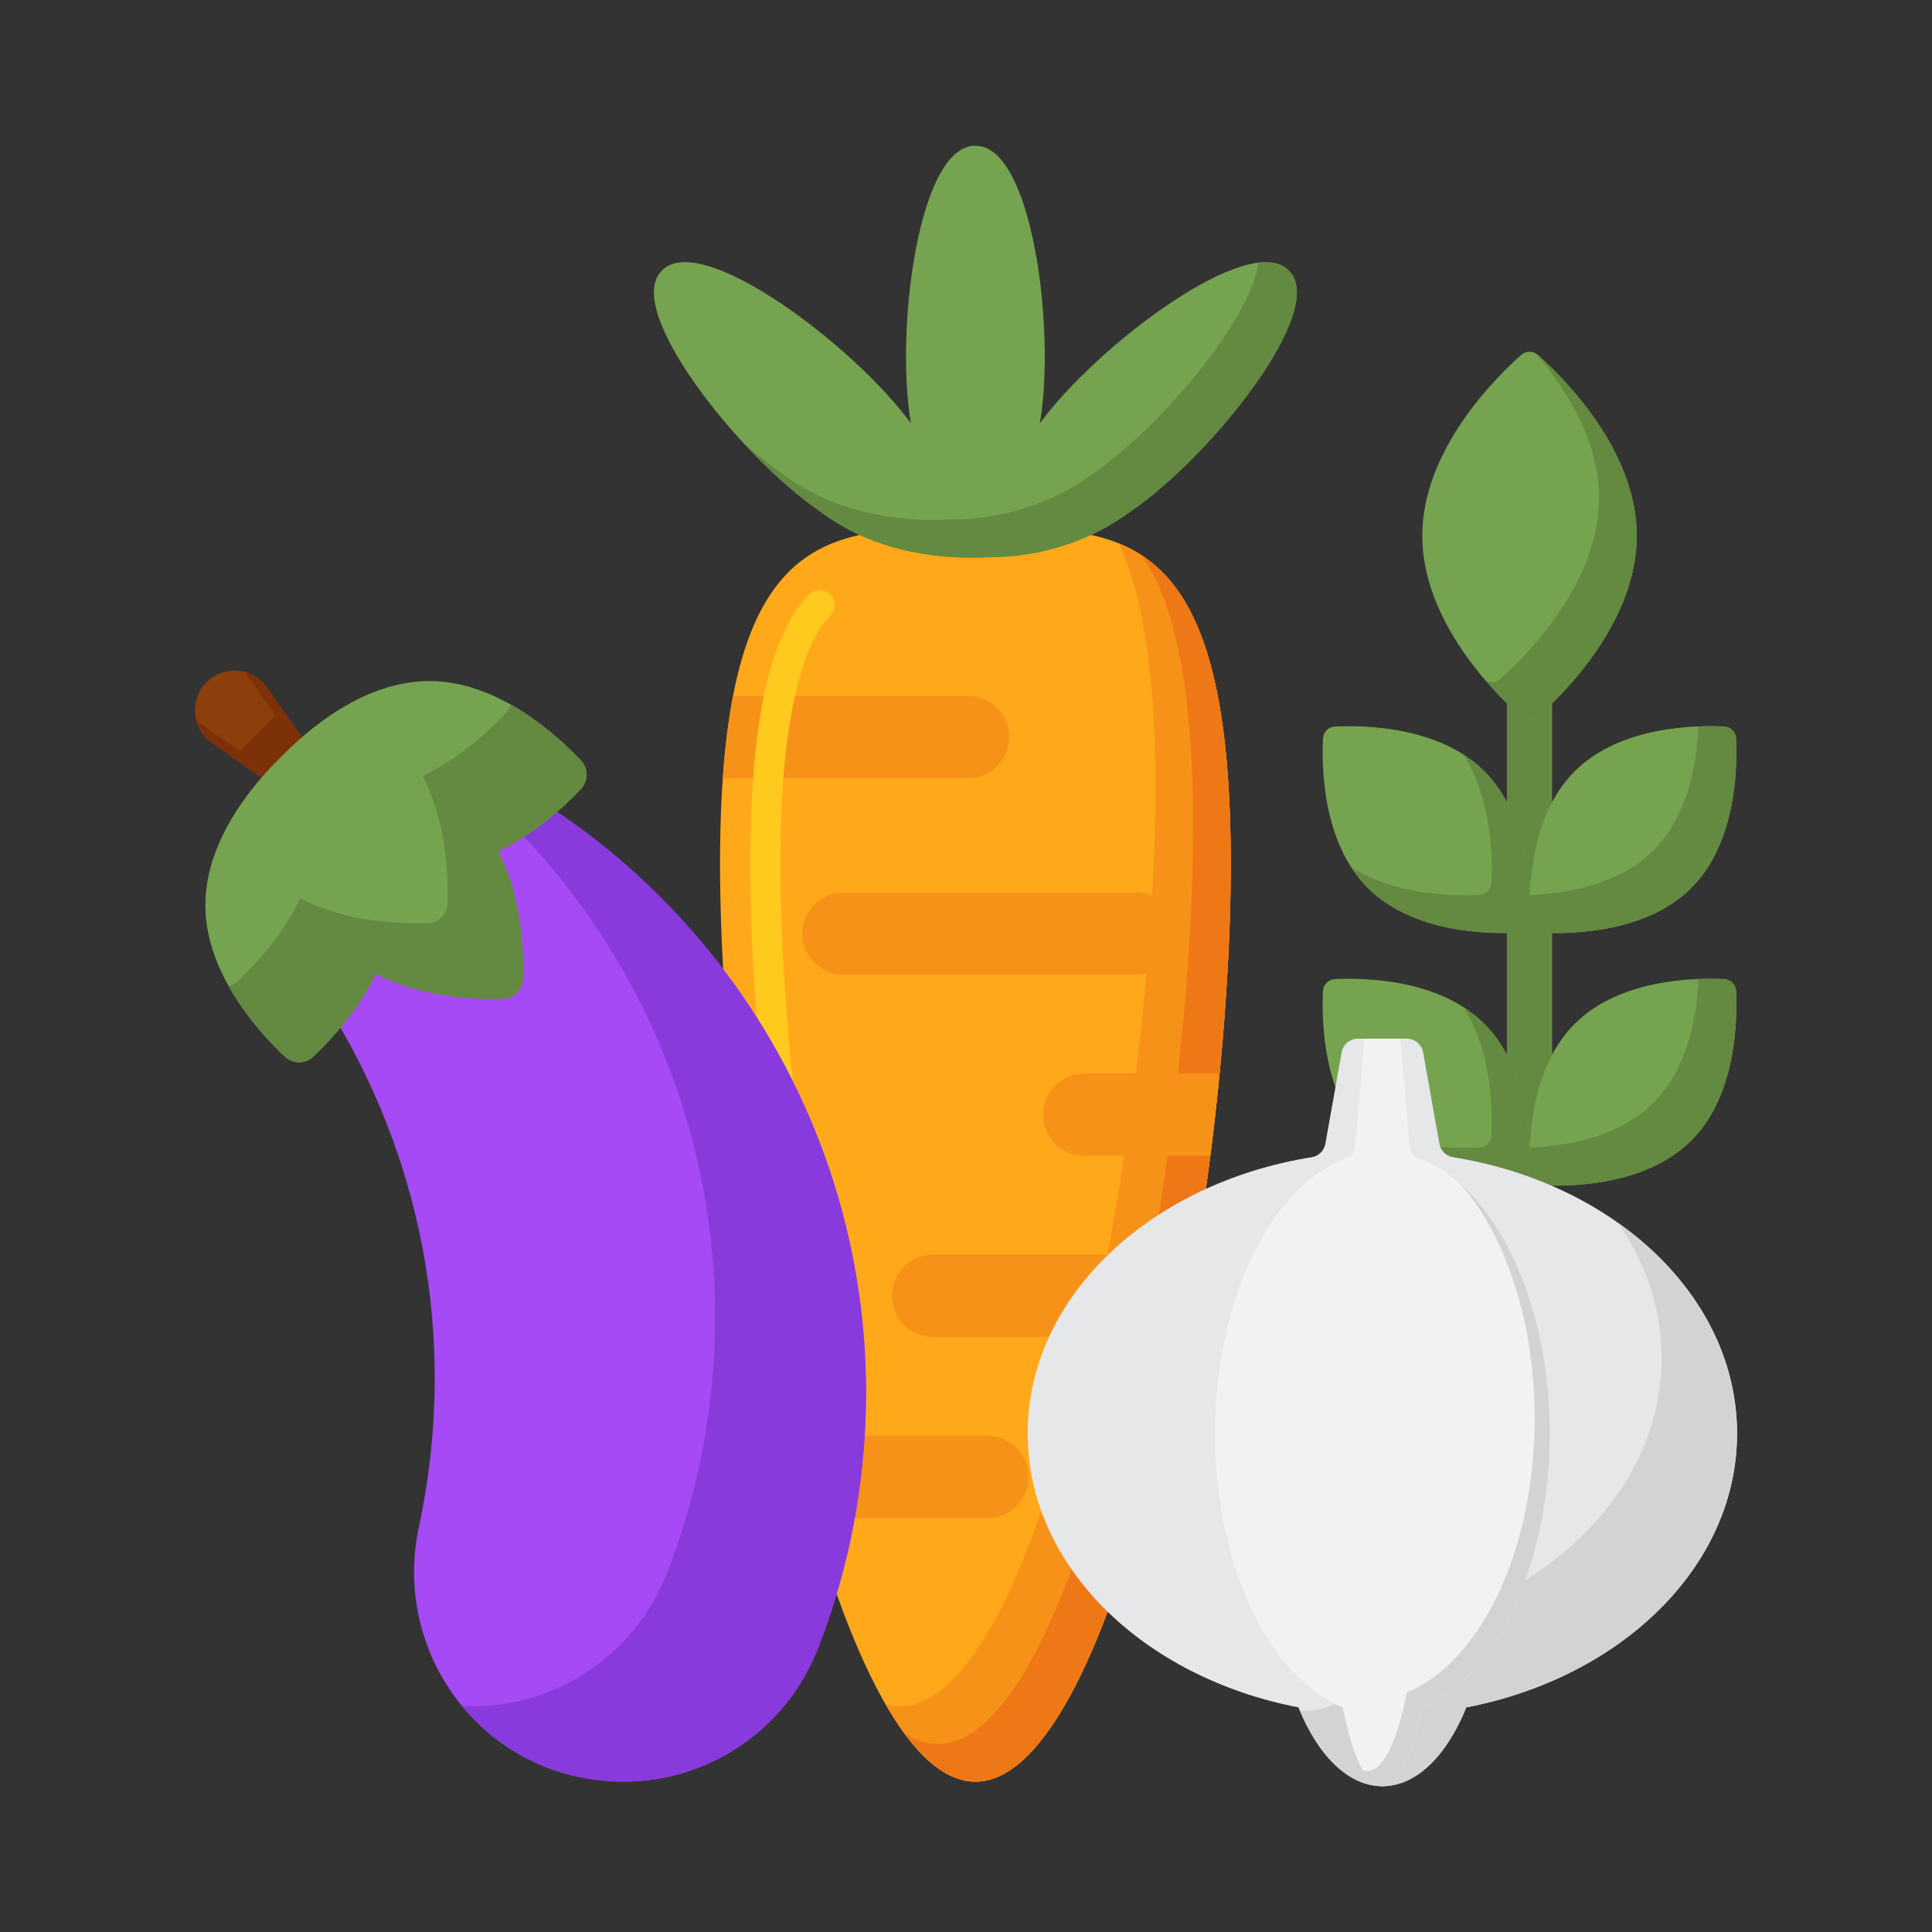 <svg id="Layer_1" enable-background="new 0 0 256 256" height="512" viewBox="0 0 256 256" width="512" xmlns="http://www.w3.org/2000/svg"><rect x="0" y="0" width="256" height="256" fill="#333333" stroke="none"/><g><g><g><g><path d="m202.67 170.381c-1.657 0-3-1.343-3-3v-85.515c0-1.657 1.343-3 3-3s3 1.343 3 3v85.515c0 1.657-1.343 3-3 3z" fill="#648940"/></g></g><g><g><path d="m201.577 94.99c.625.553 1.561.553 2.187 0 3.329-2.943 13.117-12.566 13.117-23.984 0-11.417-9.787-21.04-13.117-23.984-.625-.553-1.561-.553-2.187 0-3.329 2.943-13.117 12.566-13.117 23.984s9.787 21.041 13.117 23.984z" fill="#76a34f"/></g></g><g><g><path d="m203.763 47.023c-.088-.078-.183-.145-.282-.201 3.927 4.569 8.399 11.467 8.399 19.184 0 11.417-9.787 21.04-13.117 23.983-.537.475-1.303.541-1.905.201 1.882 2.19 3.639 3.846 4.718 4.799.625.553 1.561.553 2.187 0 3.329-2.943 13.117-12.566 13.117-23.983s-9.787-21.04-13.117-23.983z" fill="#648940"/></g></g><g><g><path d="m228.457 96.269c.857.043 1.537.723 1.58 1.58.188 3.751.069 13.809-5.931 19.81-6 6-16.059 6.12-19.81 5.931-.857-.043-1.537-.723-1.58-1.58-.188-3.751-.069-13.809 5.931-19.81 6-6 16.059-6.12 19.81-5.931z" fill="#76a34f"/></g></g><g><g><path d="m230.037 97.849c-.043-.857-.723-1.537-1.58-1.58-.851-.043-2.026-.069-3.404-.016-.184 4.7-1.308 11.766-5.947 16.406s-11.705 5.763-16.405 5.947c-.054 1.378-.027 2.554.016 3.404.043.857.723 1.537 1.58 1.58 3.751.188 13.81.069 19.81-5.931s6.118-16.059 5.93-19.81z" fill="#648940"/></g></g><g><g><path d="m176.883 96.269c-.857.043-1.537.723-1.58 1.58-.188 3.751-.069 13.809 5.931 19.81 6 6 16.059 6.12 19.81 5.931.857-.043 1.537-.723 1.58-1.58.188-3.751.069-13.809-5.931-19.81-6-6-16.059-6.12-19.81-5.931z" fill="#76a34f"/></g></g><g><g><path d="m196.693 102.2c-.854-.854-1.791-1.589-2.779-2.221 3.807 5.957 3.872 13.814 3.711 17.031-.043.857-.723 1.537-1.58 1.58-3.217.162-11.074.096-17.03-3.711.632.989 1.367 1.925 2.221 2.779 6 6 16.059 6.12 19.81 5.931.857-.043 1.537-.723 1.58-1.58.187-3.75.067-13.809-5.933-19.809z" fill="#648940"/></g></g><g><g><path d="m228.457 129.737c.857.043 1.537.723 1.58 1.58.188 3.751.069 13.809-5.931 19.81-6 6-16.059 6.12-19.81 5.931-.857-.043-1.537-.723-1.58-1.58-.188-3.751-.069-13.809 5.931-19.81 6-6 16.059-6.12 19.81-5.931z" fill="#76a34f"/></g></g><g><g><path d="m230.037 131.317c-.043-.857-.723-1.537-1.58-1.58-.851-.042-2.026-.069-3.404-.015-.184 4.7-1.308 11.766-5.947 16.406-4.639 4.639-11.705 5.763-16.405 5.947-.054 1.379-.027 2.554.016 3.404.043.857.723 1.537 1.58 1.58 3.751.188 13.81.069 19.81-5.931 5.999-6.002 6.118-16.061 5.93-19.811z" fill="#648940"/></g></g><g><g><path d="m176.883 129.737c-.857.043-1.537.723-1.58 1.58-.188 3.751-.069 13.809 5.931 19.81 6 6 16.059 6.12 19.81 5.931.857-.043 1.537-.723 1.58-1.58.188-3.751.069-13.809-5.931-19.81-6-6-16.059-6.12-19.81-5.931z" fill="#76a34f"/></g></g><g><g><path d="m196.693 135.668c-.854-.854-1.791-1.589-2.779-2.221 3.807 5.957 3.872 13.813 3.711 17.03-.043.857-.723 1.537-1.58 1.58-3.217.161-11.074.096-17.03-3.711.632.989 1.367 1.925 2.221 2.779 6 6 16.059 6.12 19.81 5.931.857-.043 1.537-.723 1.58-1.58.187-3.749.067-13.808-5.933-19.808z" fill="#648940"/></g></g></g><g><g><g><g><path d="m129.246 236.083c18.687 0 33.835-75.804 33.835-121.664s-15.149-44.412-33.835-44.412-33.835-1.449-33.835 44.412 15.149 121.664 33.835 121.664z" fill="#ffa91a"/></g></g><g><g><path d="m148.218 71.988c3.087 6.567 4.864 16.724 4.864 32.43 0 45.861-15.149 121.664-33.835 121.664-.644 0-1.284-.091-1.92-.266 3.707 6.445 7.724 10.266 11.92 10.266 18.687 0 33.835-75.804 33.835-121.664 0-28.605-5.894-38.804-14.864-42.43z" fill="#f79219"/></g></g><g><g><path d="m151.3 73.592c4.258 6.271 6.782 17.108 6.782 35.827 0 45.861-15.149 121.664-33.835 121.664-1.505 0-2.987-.492-4.44-1.42 2.996 4.09 6.163 6.42 9.44 6.42 18.687 0 33.835-75.804 33.835-121.664 0-25.185-4.569-36.102-11.782-40.827z" fill="#ef7816"/></g></g><g><g><path d="m131.002 73.843c6.753 0 13.378-2.065 18.813-6.073 10.74-7.346 26.313-26.898 20.921-31.956-5.24-5.267-25.449 10.024-32.947 20.277 2.126-12.376-1.02-36.895-8.544-36.772-7.533-.103-10.665 24.389-8.543 36.772-7.479-10.242-27.741-25.557-32.948-20.276-5.406 5.005 10.204 24.649 20.922 31.955 6.369 4.833 14.448 6.465 22.326 6.073z" fill="#76a34f"/></g></g><g><g><g><path d="m170.737 35.814c-.917-.921-2.292-1.213-3.976-1.013-1.085 7.717-13.139 21.946-21.945 27.969-5.435 4.008-12.06 6.073-18.813 6.073-7.878.392-15.957-1.24-22.325-6.073-1.726-1.176-3.578-2.673-5.45-4.376 3.448 3.764 7.177 7.145 10.45 9.376 6.368 4.833 14.447 6.466 22.325 6.073 6.753 0 13.378-2.065 18.813-6.073 10.739-7.347 26.312-26.899 20.921-31.956z" fill="#648940"/></g></g></g></g><g><g><path d="m128.284 92.225h-31.155c-.612 3.167-1.069 6.784-1.358 10.916h32.512c3.014 0 5.458-2.444 5.458-5.458s-2.443-5.458-5.457-5.458z" fill="#f79219"/></g></g><g><g><path d="m150.587 129.161h-38.819c-3.014 0-5.458-2.444-5.458-5.458 0-3.014 2.444-5.458 5.458-5.458h38.819c3.014 0 5.458 2.444 5.458 5.458 0 3.014-2.444 5.458-5.458 5.458z" fill="#f79219"/></g></g><g><g><path d="m143.672 142.242c-3.014 0-5.458 2.444-5.458 5.458s2.444 5.458 5.458 5.458h16.702c.467-3.664.877-7.314 1.229-10.916z" fill="#f79219"/></g></g><g><g><path d="m156.534 177.156c.698-3.593 1.348-7.242 1.945-10.916h-34.852c-3.014 0-5.458 2.444-5.458 5.458s2.444 5.458 5.458 5.458z" fill="#f79219"/></g></g><g><g><path d="m130.827 190.237h-26.044c.903 3.776 1.861 7.429 2.867 10.916h23.177c3.014 0 5.458-2.444 5.458-5.458s-2.444-5.458-5.458-5.458z" fill="#f79219"/></g></g><g><g><path d="m111.14 193c-.92 0-1.71-.62-1.93-1.51-.01 0-.01 0-.01 0-.13-.521-.04-1.061.23-1.521.28-.46.71-.78 1.23-.91 1.06-.26 2.16.41 2.43 1.46v.021c.12.5.04 1.04-.23 1.49-.28.46-.72.789-1.24.92-.15.029-.32.05-.48.05zm-1.81-7.79c-.93 0-1.75-.66-1.95-1.58-4.91-22.561-7.97-49.08-7.97-69.21.04-9.29.64-16.601 1.83-22.33 1.26-6.04 3.19-10.38 5.9-13.28.74-.77 2.05-.8 2.82-.06.39.37.61.87.62 1.399.01.54-.19 1.04-.56 1.431-4.26 4.25-6.67 16.22-6.61 32.84 0 19.87 3.02 46.07 7.88 68.36.23 1.079-.46 2.149-1.53 2.38-.14.029-.28.05-.43.05z" fill="#ffc91d"/></g></g></g><g><g><g><path d="m35.781 114.141c-.622 4.678.682 9.376 3.495 13.164 13.912 18.733 20.826 42.691 17.509 67.648-.331 2.49-.757 4.943-1.276 7.357-3.41 15.886 7.161 31.363 23.268 33.504l.199.026c12.598 1.674 24.694-5.474 29.35-17.299 2.537-6.443 4.38-13.263 5.426-20.381 6.158-41.894-16.596-81.187-53.022-97.969-10.824-4.986-23.378 2.134-24.949 13.95z" fill="#a54af4"/></g></g><g><g><path d="m60.732 100.193c-1.733-.799-3.511-1.286-5.28-1.494 27.613 19.548 43.581 53.55 38.302 89.463-1.046 7.118-2.89 13.938-5.426 20.381-4.381 11.126-15.348 18.112-27.123 17.504 4.235 5.162 10.347 8.808 17.574 9.769l.199.027c12.598 1.674 24.694-5.474 29.35-17.299 2.537-6.443 4.38-13.263 5.426-20.381 6.158-41.896-16.596-81.189-53.022-97.97z" fill="#893add"/></g></g><g><g><g><path d="m41.502 99.819-4.713 4.713-8.711-6.093c-2.683-1.877-3.021-5.722-.705-8.037 2.315-2.315 6.16-1.978 8.037.705z" fill="#8c3f0a"/></g></g><g><g><path d="m35.409 91.108c-.745-1.066-1.802-1.761-2.949-2.068l4.042 5.779-4.713 4.713-5.779-4.042c.306 1.147 1.002 2.203 2.067 2.949l8.711 6.093 4.713-4.713z" fill="#7c3108"/></g></g><g><g><path d="m37.739 140.013c1.056.996 2.707.996 3.763 0 2.222-2.095 5.915-6.033 8.284-10.974 6.01 3.13 13.158 3.408 16.86 3.299 1.451-.043 2.618-1.21 2.661-2.661.109-3.702-.169-10.851-3.299-16.86 4.941-2.369 8.879-6.062 10.974-8.284.995-1.056.996-2.707 0-3.763-3.271-3.47-11.037-10.527-20.097-10.527-8.655 0-16.129 6.441-19.632 10.042-3.601 3.502-10.042 10.977-10.042 19.632 0 9.059 7.057 16.825 10.528 20.096z" fill="#76a34f"/></g></g><g><g><path d="m76.982 100.77c-1.858-1.971-5.167-5.1-9.34-7.436-.112.436-.331.85-.66 1.199-2.095 2.222-6.033 5.915-10.974 8.284 3.13 6.01 3.408 13.158 3.299 16.86-.043 1.451-1.21 2.618-2.661 2.661-3.702.109-10.851-.169-16.86-3.299-2.369 4.941-6.062 8.879-8.284 10.974-.349.329-.763.548-1.199.66 2.335 4.173 5.464 7.482 7.435 9.34 1.056.996 2.707.996 3.763 0 2.222-2.095 5.915-6.033 8.284-10.974 6.01 3.13 13.158 3.408 16.86 3.299 1.451-.043 2.618-1.21 2.661-2.661.109-3.702-.169-10.851-3.299-16.86 4.941-2.369 8.879-6.062 10.974-8.284.996-1.056.996-2.707.001-3.763z" fill="#648940"/></g></g></g></g><g><g><g><g><path d="m177.776 139.438-2.159 12.113c-.163.913-.88 1.634-1.796 1.781-21.474 3.448-37.646 18.523-37.646 36.61 0 17.586 15.291 32.325 35.878 36.297 2.56 6.337 6.582 10.442 11.12 10.442s8.559-4.105 11.12-10.442c20.587-3.972 35.877-18.711 35.877-36.297 0-18.086-16.172-33.162-37.646-36.61-.916-.147-1.634-.868-1.796-1.781l-2.159-12.113c-.187-1.049-1.099-1.814-2.165-1.814h-6.463c-1.065 0-1.978.764-2.165 1.814z" fill="#e6e7e8"/></g></g></g><g><g><g><path d="m214.445 162.061c3.65 5.31 5.725 11.402 5.725 17.88 0 17.586-15.291 32.325-35.878 36.297-2.56 6.337-6.582 10.442-11.12 10.442-.324 0-.645-.022-.963-.063 2.566 6.121 6.517 10.063 10.963 10.063 4.538 0 8.559-4.105 11.12-10.442 20.587-3.972 35.878-18.711 35.878-36.297 0-11.086-6.076-21.04-15.725-27.88z" fill="#d1d3d4"/></g></g></g><g><g><g><path d="m180.779 137.624-1.171 13.927c-.077.913-.415 1.634-.848 1.781-10.133 3.448-17.764 18.523-17.764 36.61 0 17.586 7.215 32.325 16.93 36.297 1.208 6.337 3.106 10.442 5.247 10.442s4.039-4.105 5.247-10.442c9.715-3.972 16.93-18.711 16.93-36.297 0-18.086-7.631-33.162-17.764-36.61-.432-.147-.771-.868-.848-1.781l-1.171-13.927z" fill="#f1f2f2"/></g></g></g><g><g><g><path d="m193.465 156.851c5.959 6.695 9.885 18.118 9.885 31.091 0 17.586-7.216 32.325-16.93 36.297-1.208 6.337-3.106 10.442-5.247 10.442-.194 0-.385-.034-.575-.1.791 1.351 1.661 2.1 2.575 2.1 2.141 0 4.039-4.105 5.247-10.442 9.715-3.972 16.93-18.711 16.93-36.297 0-14.374-4.82-26.846-11.885-33.091z" fill="#d1d3d4"/></g></g></g></g></g></svg>